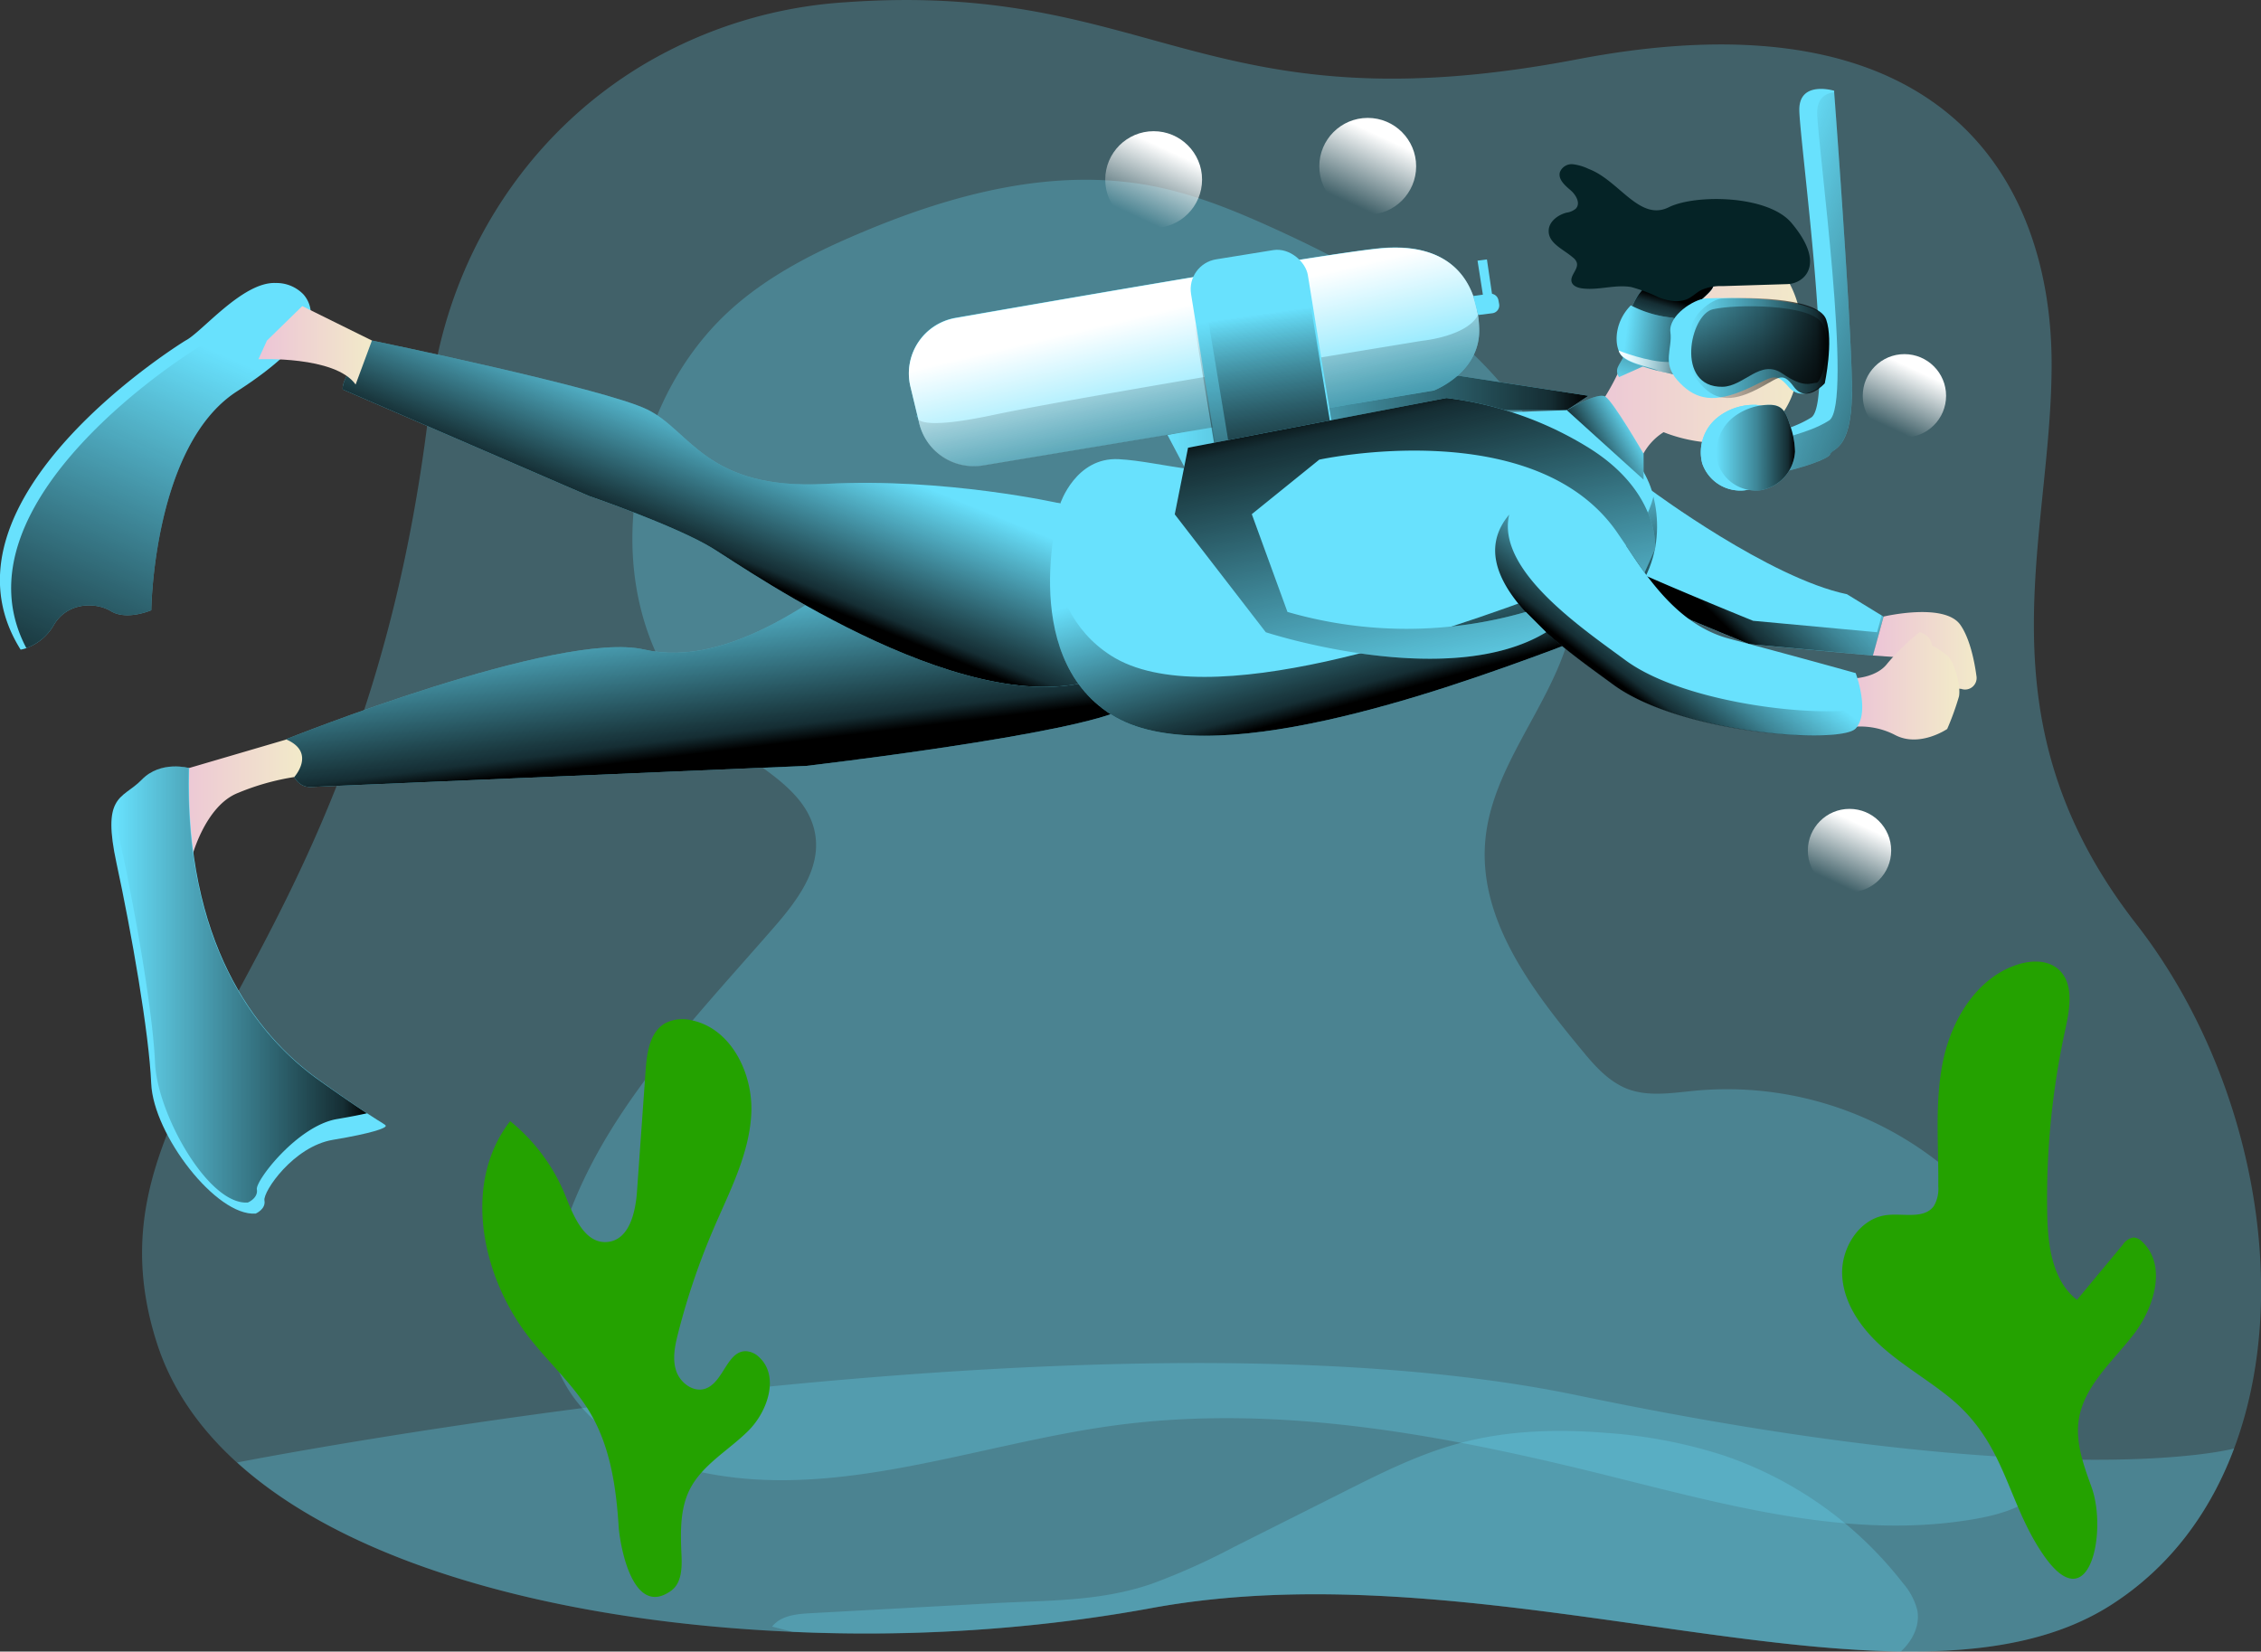 <svg id="Layer_1" data-name="Layer 1" xmlns="http://www.w3.org/2000/svg" xmlns:xlink="http://www.w3.org/1999/xlink" viewBox="0 0 428.7 313.21"><rect x="0" y="0" width="428.7" height="313.21" fill="#333333" stroke="none"/><defs><linearGradient id="linear-gradient" x1="38.35" y1="85.46" x2="6.72" y2="156.5" gradientUnits="userSpaceOnUse"><stop offset="0" stop-opacity="0"/><stop offset="0.91" stop-opacity="0.8"/><stop offset="1"/></linearGradient><linearGradient id="linear-gradient-2" x1="330.28" y1="69.3" x2="380.58" y2="87.88" gradientUnits="userSpaceOnUse"><stop offset="0" stop-opacity="0"/><stop offset="0.52" stop-opacity="0.41"/><stop offset="0.91" stop-opacity="0.8"/><stop offset="1"/></linearGradient><linearGradient id="linear-gradient-3" x1="221.36" y1="79.85" x2="301.18" y2="79.85" xlink:href="#linear-gradient"/><linearGradient id="linear-gradient-4" x1="299.1" y1="88.24" x2="341.75" y2="88.24" gradientUnits="userSpaceOnUse"><stop offset="0" stop-color="#ecc4d7"/><stop offset="0.42" stop-color="#efd4d1"/><stop offset="1" stop-color="#f2eac9"/></linearGradient><linearGradient id="linear-gradient-5" x1="311.63" y1="94.73" x2="316.98" y2="76.71" xlink:href="#linear-gradient-2"/><linearGradient id="linear-gradient-6" x1="308.22" y1="83.88" x2="322.95" y2="85.57" xlink:href="#linear-gradient-2"/><linearGradient id="linear-gradient-7" x1="306.92" y1="88.81" x2="320.66" y2="88.81" gradientUnits="userSpaceOnUse"><stop offset="0" stop-color="#fff"/><stop offset="1" stop-color="#fff" stop-opacity="0"/></linearGradient><linearGradient id="linear-gradient-8" x1="320.42" y1="85.95" x2="346.83" y2="85.95" xlink:href="#linear-gradient-2"/><linearGradient id="linear-gradient-9" x1="335.7" y1="64.53" x2="332.32" y2="98.03" xlink:href="#linear-gradient-2"/><linearGradient id="linear-gradient-10" x1="325.4" y1="104.86" x2="340.36" y2="104.86" xlink:href="#linear-gradient-2"/><linearGradient id="linear-gradient-11" x1="130.22" y1="128.25" x2="134.44" y2="162.6" xlink:href="#linear-gradient"/><linearGradient id="linear-gradient-12" x1="148.03" y1="101.06" x2="137.33" y2="127.25" xlink:href="#linear-gradient"/><linearGradient id="linear-gradient-13" x1="49.03" y1="85.43" x2="70.52" y2="85.43" xlink:href="#linear-gradient-4"/><linearGradient id="linear-gradient-14" x1="32.55" y1="171.48" x2="57.27" y2="171.48" xlink:href="#linear-gradient-4"/><linearGradient id="linear-gradient-15" x1="21.88" y1="206.66" x2="69.57" y2="206.66" xlink:href="#linear-gradient"/><linearGradient id="linear-gradient-16" x1="344.24" y1="116.41" x2="324.81" y2="136.4" xlink:href="#linear-gradient-2"/><linearGradient id="linear-gradient-17" x1="355.12" y1="143.37" x2="374.78" y2="143.37" xlink:href="#linear-gradient-4"/><linearGradient id="linear-gradient-18" x1="224.45" y1="77.93" x2="230.36" y2="102.99" xlink:href="#linear-gradient-7"/><linearGradient id="linear-gradient-19" x1="225.15" y1="80.03" x2="238.94" y2="145.07" xlink:href="#linear-gradient"/><linearGradient id="linear-gradient-20" x1="237.69" y1="79.67" x2="243.89" y2="123.88" xlink:href="#linear-gradient"/><linearGradient id="linear-gradient-21" x1="239.03" y1="79.48" x2="245.23" y2="123.7" xlink:href="#linear-gradient"/><linearGradient id="linear-gradient-22" x1="350.68" y1="150.02" x2="371.51" y2="150.02" xlink:href="#linear-gradient-4"/><linearGradient id="linear-gradient-23" x1="255.05" y1="120.57" x2="263.48" y2="151.35" xlink:href="#linear-gradient"/><linearGradient id="linear-gradient-24" x1="322.27" y1="133.5" x2="308.85" y2="150.99" xlink:href="#linear-gradient-2"/><linearGradient id="linear-gradient-25" x1="309.96" y1="100.95" x2="300.67" y2="106.51" xlink:href="#linear-gradient"/><linearGradient id="linear-gradient-26" x1="352.93" y1="156.47" x2="347.86" y2="167.35" xlink:href="#linear-gradient-7"/><linearGradient id="linear-gradient-27" x1="363.34" y1="70.22" x2="358.27" y2="81.11" xlink:href="#linear-gradient-7"/><linearGradient id="linear-gradient-28" x1="261.94" y1="25.92" x2="256.05" y2="38.58" xlink:href="#linear-gradient-7"/><linearGradient id="linear-gradient-29" x1="221.36" y1="28.44" x2="215.46" y2="41.1" xlink:href="#linear-gradient-7"/><linearGradient id="linear-gradient-30" x1="275.81" y1="154.49" x2="262.58" y2="93.67" xlink:href="#linear-gradient"/></defs><title>76. Diving</title><path d="M44.91,94.18c-15.85,10.23-16.23,41.5-16.23,41.5s-4.62,2-7.63.18-8.31-1.66-10.81,2.57A9.9,9.9,0,0,1,5,142.86a6.35,6.35,0,0,1-1.09.29C-14,114.6,35.18,84.53,35.18,84.53,38.23,83,46,73.34,52.27,73.62a7.09,7.09,0,0,1,5.25,2.15,5.57,5.57,0,0,1,1.37,3S60.77,84,44.91,94.18Z" transform="translate(0 -19.95)" fill="#68e1fd"/><path d="M44.91,94.18c-15.85,10.23-16.23,41.5-16.23,41.5s-4.62,2-7.63.18-8.31-1.66-10.81,2.57A9.9,9.9,0,0,1,5,142.86C-9.83,114.86,37.32,86,37.32,86c3-1.56,10.8-11.19,17.08-10.91a9.06,9.06,0,0,1,3.12.65,5.57,5.57,0,0,1,1.37,3S60.77,84,44.91,94.18Z" transform="translate(0 -19.95)" fill="url(#linear-gradient)"/><path d="M423.6,294.65h0c-4.51,12.07-12.09,22.42-23.14,29.55-38.9,25.08-115.39-11.82-182.7.81-56,10.5-137.51,4.33-172.85-27.71-7.16-6.5-12.43-14.06-15.2-22.76C14.08,225.42,69.08,206,81.57,95.84c3-26.42,17.82-50.23,40.7-63.79a85.62,85.62,0,0,1,38.15-11.68c58.28-4.14,67.9,24.35,138.68,10.82S389,55.64,389,89,374.73,156.17,405,195.12C426.74,223,435,264.26,423.6,294.65Z" transform="translate(0 -19.95)" fill="#68e1fd" opacity="0.27" style="isolation:isolate"/><path d="M351.14,93.87c0,11.51-3.6,10.93-4.15,12.25-.42,1-6.91,3.11-10.84,3.68a5.85,5.85,0,0,1-2.71,0c-1.85-.9-.93-3.88-.16-5.86s5.46-1.9,10.13-4.81-2.24-52.78-2.25-58.38,6.61-3.59,6.61-3.59,0,.1,0,.28C348.07,41.23,351.14,82.89,351.14,93.87Z" transform="translate(0 -19.95)" fill="#68e1fd"/><path d="M351.14,93.87c0,11.51-3.6,10.93-4.15,12.25-.42,1-6.91,3.11-10.84,3.68-.89-1.24-.13-3.63.52-5.3.77-2,5.46-1.89,10.13-4.8s-2.24-52.78-2.25-58.39c0-2.77,1.61-3.68,3.24-3.88C348.07,41.23,351.14,82.89,351.14,93.87Z" transform="translate(0 -19.95)" fill="url(#linear-gradient-2)"/><path d="M138.12,79.06c7.22-6.67,16.14-11.2,25.19-15,17.41-7.36,36.61-12.43,55.17-8.84,8.06,1.56,15.73,4.71,23.21,8.12,15.94,7.26,31.65,16.09,43,29.44s17.65,32,12.57,48.79c-4,13.17-14.5,24.22-15.65,37.93-1.25,14.81,8.7,28,18.17,39.43,2.45,3,5.06,6,8.64,7.47,4.09,1.62,8.68.8,13.06.39A65.06,65.06,0,0,1,391.8,282c1.08,7.27.56,15.58-4.74,20.67-3.42,3.27-8.23,4.61-12.89,5.4-23.12,3.94-46.57-2.62-69.33-8.28-30.62-7.62-62.33-13.74-93.6-9.5-26.41,3.59-52.86,14.49-78.88,8.72-11.73-2.6-23.54-9.63-27.17-21.08-1.78-5.62-1.4-11.72-.21-17.49,5.23-25.43,24.71-45,41.76-64.62,4.3-4.93,8.77-10.81,7.88-17.29-1.13-8.21-9.86-12.6-16.49-17.56C112.15,141.45,115.57,99.89,138.12,79.06Z" transform="translate(0 -19.95)" fill="#68e1fd" opacity="0.27" style="isolation:isolate"/><polygon points="276.37 71.23 301.18 75.06 297.08 77.79 285.29 77.79 224.52 88.47 221.36 82.48 276.37 71.23" fill="#68e1fd"/><polygon points="276.37 71.23 301.18 75.06 297.08 77.79 285.29 77.79 224.52 88.47 221.36 82.48 276.37 71.23" fill="url(#linear-gradient-3)"/><path d="M299.88,101.07s7.57-7.37,10.58-21.16,18.1-14.6,23.6-11.72,10.23,12.41,6.16,25.53-18.31,10.8-24.79,8.19a11.1,11.1,0,0,0-5,7.35S295.56,112.3,299.88,101.07Z" transform="translate(0 -19.95)" fill="url(#linear-gradient-4)"/><path d="M320.24,82.35c-.13,1.2-.13,2.53-1,3.4a4.48,4.48,0,0,1-1.45.88L307,91.46a1.84,1.84,0,0,1-.18-2c.29-.66.75-1.23,1-1.9a8.93,8.93,0,0,0,.25-2.93,17.87,17.87,0,0,1,.43-3.25c.66-3.16,2-6.63,4.93-7.91a10.93,10.93,0,0,1,3.82-.67c1.85-.11,8.68-1.57,7.59,1.49-.4,1.12-2.32,2.32-3,3.44A11.4,11.4,0,0,0,320.24,82.35Z" transform="translate(0 -19.95)" fill="#68e1fd"/><path d="M320.24,82.35c-.13,1.2-.13,2.53-1,3.4a4.48,4.48,0,0,1-1.45.88L307,91.46a1.84,1.84,0,0,1-.18-2c.29-.66.75-1.23,1-1.9a8.93,8.93,0,0,0,.25-2.93,17.87,17.87,0,0,1,.43-3.25c.66-3.16,2-6.63,4.93-7.91a10.93,10.93,0,0,1,3.82-.67c1.85-.11,8.68-1.57,7.59,1.49-.4,1.12-2.32,2.32-3,3.44A11.4,11.4,0,0,0,320.24,82.35Z" transform="translate(0 -19.95)" fill="url(#linear-gradient-5)"/><path d="M309.22,77.86a21.53,21.53,0,0,0,7.87,2.34l2.77.9-1.44,10.09-3-.67s-5.84-1.25-7.63-2.77S305.79,81.31,309.22,77.86Z" transform="translate(0 -19.95)" fill="#68e1fd"/><path d="M309.22,77.86a21.53,21.53,0,0,0,7.87,2.34l2.77.9-1.44,10.09-3-.67s-5.84-1.25-7.63-2.77S305.79,81.31,309.22,77.86Z" transform="translate(0 -19.95)" fill="url(#linear-gradient-6)"/><path d="M306.92,86.44s5.54,2.22,9.51,2.16,4.23,2.59,4.23,2.59-5.3-.38-6.41-1S307.51,88.79,306.92,86.44Z" transform="translate(0 -19.95)" fill="url(#linear-gradient-7)" style="isolation:isolate"/><path d="M323.42,76.55c-2.25.12-7.12,3.27-6.7,6.4s-1.65,5.76,1.32,9.11,6.24,4.46,12,2.15,6.27-4.21,9.06-.91,6.76-.66,6.76-.66,2-8,.32-12.09C344.37,76,326.47,76.39,323.42,76.55Z" transform="translate(0 -19.95)" fill="#68e1fd"/><path d="M326.51,76.55c-1.95.12-6.18,3.27-5.82,6.4s-1.43,5.76,1.15,9.11,5.42,4.46,10.41,2.15,5.45-4.21,7.87-.91,5.87-.66,5.87-.66,1.7-8,.27-12.09C344.69,76,329.15,76.39,326.51,76.55Z" transform="translate(0 -19.95)" fill="url(#linear-gradient-8)"/><path d="M324.77,78.6c4.37-1,18.41-1,20.63,2.59s.06,11.36-1,11.36-2.3,1.11-6.45-1.76-7.24,2.45-11.36,2.51C317.6,93.44,320.4,79.62,324.77,78.6Z" transform="translate(0 -19.95)" fill="url(#linear-gradient-9)"/><path d="M325.62,99.15a8.46,8.46,0,0,0-2.87,8.66,7.61,7.61,0,0,0,8.22,5.1,7.89,7.89,0,0,0,6.42-7.31,15.52,15.52,0,0,0-1-5.15c-.76-2.46-1.45-3.83-4.14-3.72A11.06,11.06,0,0,0,325.62,99.15Z" transform="translate(0 -19.95)" fill="#68e1fd"/><path d="M325.62,99.15a8.46,8.46,0,0,0-2.87,8.66,7.61,7.61,0,0,0,8.22,5.1,7.89,7.89,0,0,0,6.42-7.31,15.52,15.52,0,0,0-1-5.15c-.76-2.46-1.45-3.83-4.14-3.72A11.06,11.06,0,0,0,325.62,99.15Z" transform="translate(0 -19.95)" fill="#68e1fd"/><path d="M328.57,99.15a8.48,8.48,0,0,0-2.87,8.66,7.61,7.61,0,0,0,8.22,5.1,7.9,7.9,0,0,0,6.43-7.31,15.78,15.78,0,0,0-1-5.15c-.77-2.46-1.45-3.83-4.15-3.72A11.1,11.1,0,0,0,328.57,99.15Z" transform="translate(0 -19.95)" fill="#68e1fd"/><path d="M328.57,99.15a8.48,8.48,0,0,0-2.87,8.66,7.61,7.61,0,0,0,8.22,5.1,7.9,7.9,0,0,0,6.43-7.31,15.78,15.78,0,0,0-1-5.15c-.77-2.46-1.45-3.83-4.15-3.72A11.1,11.1,0,0,0,328.57,99.15Z" transform="translate(0 -19.95)" fill="url(#linear-gradient-10)"/><path d="M201,115.42s-19.84-1.93-32.3,7.71-30.34,23.75-46.55,20-67.88,17-67.88,17-.22,9.17,4.59,9.07l94-4s51.57-6,60.51-10.95C213.44,154.31,210.06,131.33,201,115.42Z" transform="translate(0 -19.95)" fill="#68e1fd"/><path d="M201,115.42s-19.84-1.93-32.3,7.71-30.34,23.75-46.55,20-67.88,17-67.88,17-.22,9.17,4.59,9.07l94-4s51.57-6,60.51-10.95C213.44,154.31,210.06,131.33,201,115.42Z" transform="translate(0 -19.95)" fill="url(#linear-gradient-11)"/><path d="M70.52,84.53s-5.81,6.6-5.54,9.28L111.65,114s16.6,5.71,23.45,9.92,50.49,34.7,74.75,24.05S201,115.42,201,115.42s-21.78-4.94-44.49-3.7-25.49-10.08-33.81-14.12S70.52,84.53,70.52,84.53Z" transform="translate(0 -19.95)" fill="#68e1fd"/><path d="M70.52,84.53s-5.81,6.6-5.54,9.28L111.65,114s16.6,5.71,23.45,9.92,50.49,34.7,74.75,24.05S201,115.42,201,115.42s-21.78-4.94-44.49-3.7-25.49-10.08-33.81-14.12S70.52,84.53,70.52,84.53Z" transform="translate(0 -19.95)" fill="url(#linear-gradient-12)"/><path d="M70.52,84.53,57.31,78l-6.7,6.54L49,88.08s14.52-.69,18.43,4.79Z" transform="translate(0 -19.95)" fill="url(#linear-gradient-13)"/><path d="M54.3,160.19l-21.75,6.38,3.74,16.21s2.5-10,8.87-12.47a46.44,46.44,0,0,1,10.63-3S60,162.68,54.3,160.19Z" transform="translate(0 -19.95)" fill="url(#linear-gradient-14)"/><path d="M73.14,233.48c0,.41-2.49,1.38-10,2.63s-13.3,9.84-13,11.5-1.66,2.49-1.66,2.49c-7.48.56-19.4-15-19.81-24.66s-3.75-28.67-6.59-41.84c-1.34-6.2-1.16-9.23-.21-11.09,1.06-2.1,3.08-2.71,5-4.69,3.6-3.74,9-2.21,9-2.21-.87,32.83,12.5,50.41,24.42,59,4.47,3.22,7.4,5.21,9.31,6.47h0C72.76,233.17,73.14,233.22,73.14,233.48Z" transform="translate(0 -19.95)" fill="#68e1fd"/><path d="M69.57,231.08c-1.45.33-3.3.69-5.65,1.09-7.48,1.25-15.5,11.68-15.22,13.34S47,248,47,248c-7.48.56-17.2-16.8-17.61-26.5s-3.75-28.67-6.59-41.84a35.67,35.67,0,0,1-1-7.15c1.06-2.1,3.08-2.71,5-4.69,3.6-3.74,9-2.21,9-2.21-.87,32.83,12.5,50.41,24.42,59C64.73,227.83,67.66,229.82,69.57,231.08Z" transform="translate(0 -19.95)" fill="url(#linear-gradient-15)"/><path d="M313.19,113s22.33,16.59,37,19.64l6.94,4.25-2,7.39-23.5-2.17s-29.36-11.89-30.22-13.47S301.68,109.15,313.19,113Z" transform="translate(0 -19.95)" fill="#68e1fd"/><path d="M357.14,136.88l-2,7.39-23.5-2.17s-29.36-11.89-30.22-13.47c-.36-.66-.36-4.21.6-7.82a8.79,8.79,0,0,0,.17,3.4c.85,1.58,30.21,13.47,30.21,13.47l23.51,2.17.87-3.2Z" transform="translate(0 -19.95)" fill="url(#linear-gradient-16)"/><path d="M357.14,136.88s11.56-2.74,14.57,1.59c1.78,2.57,2.65,6.78,3.05,9.77a2.19,2.19,0,0,1-2.91,2.35l-6.6-.57-3.61-5.31-6.52-.44Z" transform="translate(0 -19.95)" fill="url(#linear-gradient-17)"/><path d="M172.62,93.22l1.68,7a10.68,10.68,0,0,0,12.15,8L271.89,94s8.92-3.4,8.57-11.82-4.95-16.67-19.33-15.11c-10.95,1.18-58.1,9.33-80,13.15A10.68,10.68,0,0,0,172.62,93.22Z" transform="translate(0 -19.95)" fill="#68e1fd"/><path d="M280.46,82.17c.35,8.42-8.57,11.82-8.57,11.82l-85.44,14.28a10.68,10.68,0,0,1-12.15-8l-.18-.77-.21-.86-1.29-5.37a10.68,10.68,0,0,1,8.55-13c21.86-3.82,69-12,80-13.15,13-1.41,18,5.15,19.09,12.63A22.87,22.87,0,0,1,280.46,82.17Z" transform="translate(0 -19.95)" fill="url(#linear-gradient-18)" style="isolation:isolate"/><path d="M280.46,82.17c.35,8.42-8.57,11.82-8.57,11.82l-85.44,14.28a10.68,10.68,0,0,1-12.15-8l-.18-.77c.79.74,3.77,1.36,14.24-.86,16.33-3.48,81.27-14.06,81.27-14.06s8.39-.8,10.59-4.84A22.87,22.87,0,0,1,280.46,82.17Z" transform="translate(0 -19.95)" fill="url(#linear-gradient-19)"/><rect x="227.59" y="66.84" width="22.37" height="41.13" rx="5.72" transform="matrix(0.99, -0.16, 0.16, 0.99, -11.09, 20.34)" fill="#68e1fd"/><path d="M247.54,106.8l-10.78,1.79a5.71,5.71,0,0,1-6.58-4.71l-4.87-29.29a5.75,5.75,0,0,1,3.38-6.19A5.84,5.84,0,0,1,230,68l10.78-1.79a5.73,5.73,0,0,1,6.58,4.71l4.86,29.29A5.72,5.72,0,0,1,247.54,106.8Z" transform="translate(0 -19.95)" fill="url(#linear-gradient-20)"/><path d="M247.54,106.8l-10.78,1.79a5.75,5.75,0,0,1-3.09-.34L227.8,72.86a6.34,6.34,0,0,1,.89-4.46A5.84,5.84,0,0,1,230,68l10.78-1.79a5.73,5.73,0,0,1,6.58,4.71l4.86,29.29A5.72,5.72,0,0,1,247.54,106.8Z" transform="translate(0 -19.95)" fill="url(#linear-gradient-21)"/><polygon points="281.21 56.18 280.15 49.43 281.93 49.2 282.92 55.9 281.21 56.18" fill="#68e1fd"/><path d="M423.6,294.65h0c-4.51,12.07-12.09,22.42-23.14,29.55-10.79,7-24.48,9.14-40,8.94-40.58-.52-94-17.26-142.65-8.13a304.47,304.47,0,0,1-67.46,4.41c-41.51-1.77-82.85-11.69-105.39-32.12,0,0,162.36-31.87,254.1-12.74S423.6,294.65,423.6,294.65Z" transform="translate(0 -19.95)" fill="#68e1fd" opacity="0.27" style="isolation:isolate"/><path d="M112,288.05c-3.06-5.24-7.66-9.39-11.43-14.14-9.29-11.69-13-29.55-3.84-41.34a35.13,35.13,0,0,1,10.52,14.25c1.55,3.91,3.66,9,7.85,8.67s5.4-5.56,5.68-9.62l1.64-23c.24-3.35.81-7.25,3.74-8.89a7.21,7.21,0,0,1,5-.53c7.47,1.55,11.66,10.09,11.29,17.7s-4.05,14.61-7.06,21.61a133.63,133.63,0,0,0-6.81,20c-.6,2.34-1.13,4.84-.38,7.14s3.27,4.19,5.55,3.4c3.45-1.2,4.1-7.23,7.74-7.1a3.89,3.89,0,0,1,2.4,1.09c3.93,3.55,1.74,10.27-2,14s-8.76,6.44-11.13,11.17c-1.89,3.8-1.72,8.25-1.54,12.49.11,2.4,0,5.21-1.91,6.63-7.28,5.33-9.71-8.31-10-12C116.84,302.12,115.77,294.55,112,288.05Z" transform="translate(0 -19.95)" fill="#24a200"/><path d="M369.51,284.87c-4.12-3.32-8.76-6-12.7-9.52s-7.25-8.23-7.52-13.52,3.4-11,8.67-11.47c3.07-.3,6.93.81,8.72-1.71a6.41,6.41,0,0,0,.83-3.73c.09-8-.72-16.11.94-23.93s6.44-15.63,14.05-18.1c2.55-.83,5.6-.93,7.67.78,3.07,2.56,2.33,7.36,1.48,11.26a150,150,0,0,0-3.48,35.41c.12,5.9,1,12.53,5.64,16.12L402.5,256a3,3,0,0,1,2.05-1.37,2.52,2.52,0,0,1,1.63.82c4.74,4.46,2.29,12.54-1.72,17.68s-9.45,9.8-10.34,16.26c-.59,4.3,1,8.57,2.48,12.67,3,8.45-.46,25.52-9.24,12.65C380.38,304.47,380.34,293.61,369.51,284.87Z" transform="translate(0 -19.95)" fill="#24a200"/><path d="M360.41,333.15c-40.58-.52-94-17.26-142.65-8.13a304.47,304.47,0,0,1-67.46,4.41l-3.91-1c1.62-2.09,4.61-2.4,7.25-2.54l34.71-1.9c10.28-.57,20.17-.27,30.11-3.71a126.8,126.8,0,0,0,15.48-6.94l20.75-10.42c7.07-3.56,14.2-7.14,21.84-9.22,9.11-2.49,18.71-2.78,28.12-2a93.2,93.2,0,0,1,22,4.21,72.48,72.48,0,0,1,34.14,24.25,12.49,12.49,0,0,1,2.75,5.19C364.07,328.21,362.63,331.12,360.41,333.15Z" transform="translate(0 -19.95)" fill="#68e1fd" opacity="0.27" style="isolation:isolate"/><path d="M351.77,148.58s4.14-.19,6.09-2.81a42,42,0,0,1,6.1-5.92,2.93,2.93,0,0,1,2.36,2.51,18.17,18.17,0,0,1,2.75,1.79c1.58,1.21,2.76,6.06,2.36,7.89a52.65,52.65,0,0,1-2.23,6.16s-5.19,3.54-9.8,1.18a14.39,14.39,0,0,0-8.72-1.51S353.6,150.17,351.77,148.58Z" transform="translate(0 -19.95)" fill="url(#linear-gradient-22)"/><path d="M301.4,97.6s9.56,8,11.79,15.39,2.49,22.3-18.68,30.16-65.82,23.79-83.83,12.31-9.65-40-9.65-40,2.92-8.85,11.08-8.43,18.29,4.23,28.79,1.12,27.48-9.33,33.66-9.6S301.4,97.6,301.4,97.6Z" transform="translate(0 -19.95)" fill="#68e1fd"/><path d="M294.51,143.15c-21.17,7.86-65.82,23.79-83.83,12.31-11.52-7.35-12.25-21.68-11.29-31.06.87,7.4,3.8,15.13,11.29,19.9,18,11.47,62.66-4.45,83.83-12.31,12.23-4.54,17.31-11.42,19-17.85C315.4,121.88,314.64,135.67,294.51,143.15Z" transform="translate(0 -19.95)" fill="url(#linear-gradient-23)"/><path d="M289.63,114.33a11.84,11.84,0,0,1,11.22.12c6.24,3.21,11.95,22.61,27,26.62s24,6.53,24,6.53,2.79,7.44,0,10.5-33.24,1-45.93-8.39C295.67,142.22,272.49,126.78,289.63,114.33Z" transform="translate(0 -19.95)" fill="#68e1fd"/><path d="M353,154.14a5.89,5.89,0,0,1-1.24,4c-2.8,3.05-33.24,1-45.93-8.39-9.33-6.87-29.59-20.42-19.67-32.22-2.53,10.57,13.94,21.65,22.07,27.65C319.93,153.76,346.67,156.21,353,154.14Z" transform="translate(0 -19.95)" fill="url(#linear-gradient-24)"/><path d="M297.08,97.74s5.78-3.48,7.28-2.59S311.63,106,311.63,106v4.91Z" transform="translate(0 -19.95)" fill="#68e1fd"/><path d="M297.08,97.74s5.78-3.48,7.28-2.59S311.63,106,311.63,106v4.91Z" transform="translate(0 -19.95)" fill="url(#linear-gradient-25)"/><path d="M279.32,76.09l3.1-.43a1.51,1.51,0,0,1,1.69,1.21l.13.71A1.5,1.5,0,0,1,283,79.35l-2.73.34Z" transform="translate(0 -19.95)" fill="#68e1fd"/><circle cx="350.68" cy="161.3" r="7.9" fill="url(#linear-gradient-26)" style="isolation:isolate"/><circle cx="361.09" cy="75.06" r="7.9" fill="url(#linear-gradient-27)" style="isolation:isolate"/><circle cx="259.33" cy="31.54" r="9.18" fill="url(#linear-gradient-28)" style="isolation:isolate"/><circle cx="218.74" cy="34.06" r="9.18" fill="url(#linear-gradient-29)" style="isolation:isolate"/><path d="M316.4,59.26C310.86,62,307,54.17,301.25,52a9.64,9.64,0,0,0-3-.9,2.39,2.39,0,0,0-2.49,1.52c-.35,1.33.93,2.47,2,3.38s2,2.53,1,3.54a3.5,3.5,0,0,1-1.74.74c-1.7.44-3.41,1.76-3.38,3.51,0,2.35,2.82,3.44,4.6,5a2,2,0,0,1,.74,1c.32,1.24-1.31,2.37-1,3.6.22.79,1.15,1.14,2,1.25,3.11.42,6.28-.8,9.36-.24a31.1,31.1,0,0,1,5.28,2c1.75.66,3.79,1,5.47.19.88-.44,1.59-1.17,2.46-1.63a9.29,9.29,0,0,1,4.06-.75l12.3-.38c3.08-.09,7.48-3.63.77-11.6C335.22,56.91,321.43,56.76,316.4,59.26Z" transform="translate(0 -19.95)" fill="#052326"/><path d="M173.91,98.59v.59A.68.68,0,0,1,173.91,98.59Z" transform="translate(0 -19.95)" fill="#68e1fd"/><path d="M250.14,107.12s41.33-9,56.78,14.24l4.9,7.18,2-4.56s1-10.68-12.61-19.12a66,66,0,0,0-26.95-9.43l-49,9.43-2.52,12.63L240,139.85s34.51,11.31,53.16,0L289.31,136a81.3,81.3,0,0,1-45.2,0l-6.76-18.54Z" transform="translate(0 -19.95)" fill="#68e1fd"/><path d="M250.14,107.12s41.33-9,56.78,14.24l4.9,7.18,2-4.56s1-10.68-12.61-19.12a66,66,0,0,0-26.95-9.43l-49,9.43-2.52,12.63L240,139.85s34.51,11.31,53.16,0L289.31,136a81.3,81.3,0,0,1-45.2,0l-6.76-18.54Z" transform="translate(0 -19.95)" fill="url(#linear-gradient-30)"/></svg>
